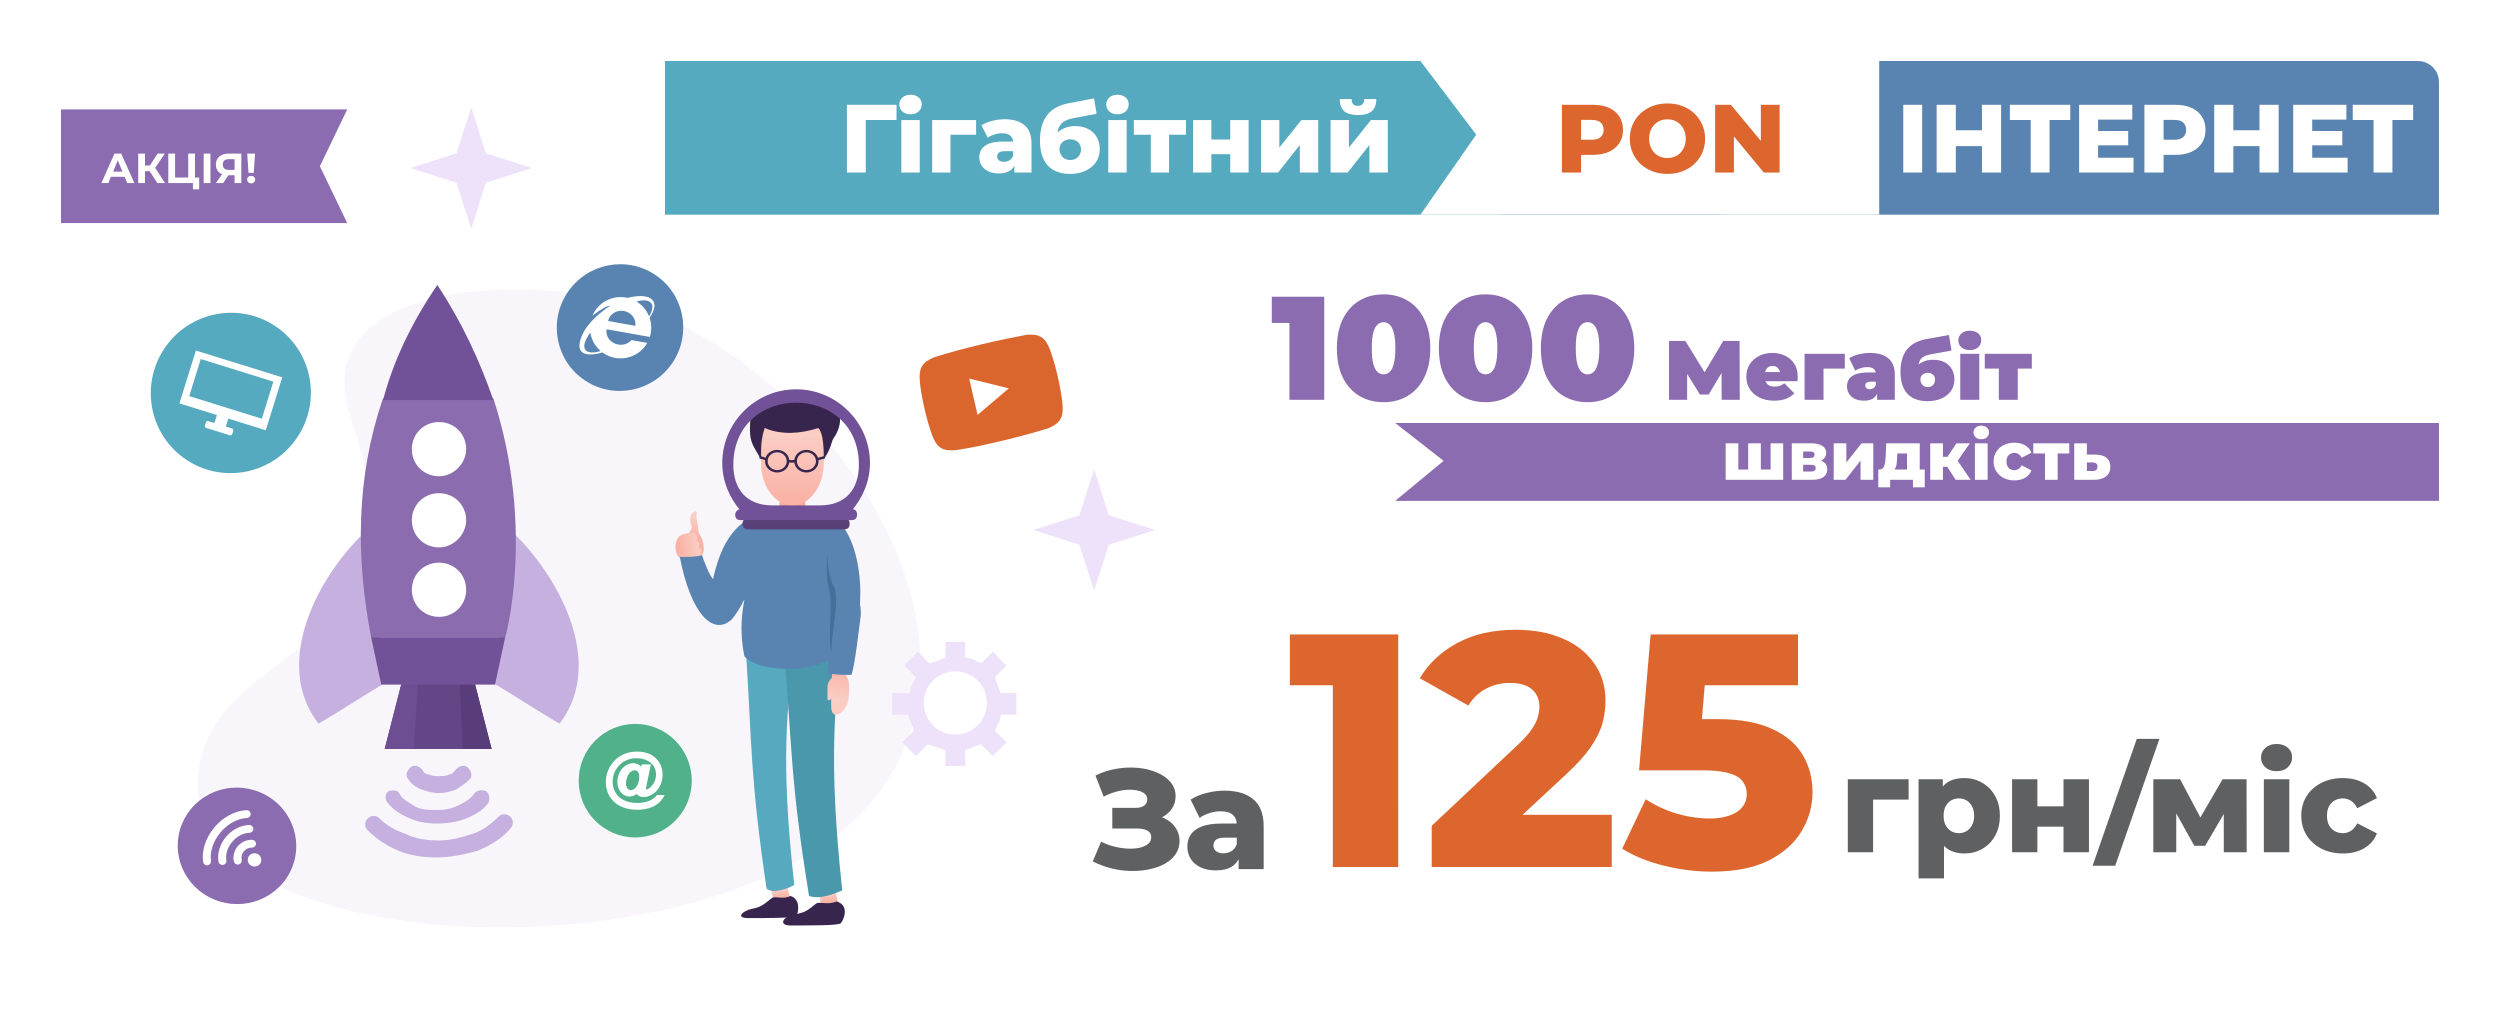 <svg width="1188" height="489" viewBox="0 0 1188 489" fill="none" xmlns="http://www.w3.org/2000/svg">
<g filter="url(#filter0_d_1322_6)">
<rect x="49" y="25" width="1110" height="431" rx="10" fill="white"/>
<path d="M820 98L316 98L316 25L820 25L793.097 61.5L820 98Z" fill="#56AABF"/>
<path d="M402.45 78V45.8H426.048L426.002 53.022H409.396L411.42 50.998V78H402.45ZM428.313 78V53.068H437.053V78H428.313ZM432.683 50.308C431.088 50.308 429.8 49.863 428.819 48.974C427.838 48.085 427.347 46.981 427.347 45.662C427.347 44.343 427.838 43.239 428.819 42.35C429.8 41.461 431.088 41.016 432.683 41.016C434.278 41.016 435.566 41.445 436.547 42.304C437.528 43.132 438.019 44.205 438.019 45.524C438.019 46.904 437.528 48.054 436.547 48.974C435.596 49.863 434.308 50.308 432.683 50.308ZM442.958 78V53.068H463.842V60.014H449.766L451.652 58.128V78H442.958ZM482.026 78V73.354L481.428 72.204V63.648C481.428 62.268 480.999 61.21 480.14 60.474C479.312 59.707 477.978 59.324 476.138 59.324C474.942 59.324 473.731 59.523 472.504 59.922C471.278 60.29 470.235 60.811 469.376 61.486L466.432 55.552C467.843 54.632 469.53 53.927 471.492 53.436C473.486 52.915 475.464 52.654 477.426 52.654C481.474 52.654 484.602 53.589 486.81 55.46C489.049 57.3 490.168 60.198 490.168 64.154V78H482.026ZM474.666 78.414C472.673 78.414 470.986 78.077 469.606 77.402C468.226 76.727 467.168 75.807 466.432 74.642C465.727 73.477 465.374 72.173 465.374 70.732C465.374 69.199 465.758 67.88 466.524 66.776C467.322 65.641 468.533 64.783 470.158 64.2C471.784 63.587 473.884 63.28 476.46 63.28H482.348V67.834H477.656C476.246 67.834 475.249 68.064 474.666 68.524C474.114 68.984 473.838 69.597 473.838 70.364C473.838 71.131 474.13 71.744 474.712 72.204C475.295 72.664 476.092 72.894 477.104 72.894C478.055 72.894 478.914 72.664 479.68 72.204C480.478 71.713 481.06 70.977 481.428 69.996L482.624 73.216C482.164 74.933 481.26 76.237 479.91 77.126C478.592 77.985 476.844 78.414 474.666 78.414ZM508.398 78.644C506.374 78.644 504.488 78.353 502.74 77.77C501.023 77.187 499.52 76.267 498.232 75.01C496.975 73.753 495.978 72.112 495.242 70.088C494.537 68.064 494.184 65.611 494.184 62.728C494.184 60.796 494.353 59.017 494.69 57.392C495.028 55.767 495.534 54.279 496.208 52.93C496.914 51.55 497.803 50.339 498.876 49.296C499.98 48.253 501.268 47.379 502.74 46.674C504.212 45.969 505.899 45.432 507.8 45.064L519.898 42.764L521.094 50.078L510.606 52.056C509.962 52.179 509.257 52.332 508.49 52.516C507.754 52.7 507.034 52.976 506.328 53.344C505.623 53.681 504.964 54.157 504.35 54.77C503.768 55.383 503.292 56.196 502.924 57.208C502.587 58.189 502.418 59.416 502.418 60.888C502.418 61.317 502.434 61.67 502.464 61.946C502.526 62.191 502.572 62.483 502.602 62.82C502.633 63.127 502.648 63.602 502.648 64.246L500.21 61.992C500.946 60.704 501.82 59.615 502.832 58.726C503.875 57.837 505.071 57.147 506.42 56.656C507.77 56.165 509.272 55.92 510.928 55.92C513.351 55.92 515.436 56.395 517.184 57.346C518.932 58.266 520.266 59.554 521.186 61.21C522.137 62.835 522.612 64.691 522.612 66.776C522.612 69.229 521.999 71.345 520.772 73.124C519.546 74.872 517.859 76.237 515.712 77.218C513.596 78.169 511.158 78.644 508.398 78.644ZM508.628 72.02C509.64 72.02 510.514 71.805 511.25 71.376C512.017 70.947 512.615 70.349 513.044 69.582C513.474 68.815 513.688 67.957 513.688 67.006C513.688 66.025 513.474 65.181 513.044 64.476C512.615 63.771 512.017 63.219 511.25 62.82C510.514 62.421 509.64 62.222 508.628 62.222C507.616 62.222 506.712 62.421 505.914 62.82C505.148 63.219 504.55 63.755 504.12 64.43C503.691 65.105 503.476 65.917 503.476 66.868C503.476 67.819 503.691 68.693 504.12 69.49C504.55 70.287 505.148 70.916 505.914 71.376C506.712 71.805 507.616 72.02 508.628 72.02ZM526.647 78V53.068H535.387V78H526.647ZM531.017 50.308C529.422 50.308 528.134 49.863 527.153 48.974C526.172 48.085 525.681 46.981 525.681 45.662C525.681 44.343 526.172 43.239 527.153 42.35C528.134 41.461 529.422 41.016 531.017 41.016C532.612 41.016 533.9 41.445 534.881 42.304C535.862 43.132 536.353 44.205 536.353 45.524C536.353 46.904 535.862 48.054 534.881 48.974C533.93 49.863 532.642 50.308 531.017 50.308ZM546.858 78V58.082L548.744 60.014H538.808V53.068H563.556V60.014H553.62L555.552 58.082V78H546.858ZM566.942 78V53.068H575.636V62.314H584.606V53.068H593.346V78H584.606V69.26H575.636V78H566.942ZM599.241 78V53.068H607.935V66.132L618.377 53.068H626.427V78H617.687V64.89L607.337 78H599.241ZM632.303 78V53.068H640.997V66.132L651.439 53.068H659.489V78H650.749V64.89L640.399 78H632.303ZM645.275 50.676C642.331 50.676 640.154 50.063 638.743 48.836C637.363 47.579 636.658 45.662 636.627 43.086H642.285C642.316 44.098 642.546 44.895 642.975 45.478C643.435 46.03 644.187 46.306 645.229 46.306C646.272 46.306 647.039 46.03 647.529 45.478C648.02 44.895 648.265 44.098 648.265 43.086H654.015C654.015 45.662 653.295 47.579 651.853 48.836C650.443 50.063 648.25 50.676 645.275 50.676Z" fill="white"/>
<path fill-rule="evenodd" clip-rule="evenodd" d="M312.943 145.335C267.381 125.224 142.962 124.35 166.619 194.301C206.047 310.595 106.162 298.354 94.771 359.561C79 441.754 279.647 460.116 377.781 405.904C493.438 342.948 424.219 194.301 312.943 145.335Z" fill="#F8F6FB"/>
<path fill-rule="evenodd" clip-rule="evenodd" d="M453.968 345.016C445.54 345.016 438.984 338.46 438.984 330.032C438.984 321.603 445.54 315.048 453.968 315.048C462.397 315.048 468.952 321.603 468.952 330.032C468.952 338.46 462.397 345.016 453.968 345.016ZM449.286 352.508V360H458.651V352.508C461.46 351.571 463.333 350.635 466.143 349.698L471.762 355.317L478.317 348.762L472.698 343.143C473.635 341.27 475.508 338.46 475.508 335.651H483V325.349H475.508C474.571 322.54 473.635 320.667 472.698 317.857L478.317 312.238L471.762 305.683L466.143 311.302C464.27 310.365 461.46 308.492 458.651 308.492V301H449.286V308.492C446.476 309.429 444.603 310.365 441.794 311.302L436.175 305.683L429.619 312.238L435.238 317.857C434.302 319.73 432.429 322.54 432.429 325.349H424V335.651H431.492C432.429 338.46 433.365 340.333 434.302 343.143L428.683 348.762L435.238 355.317L440.857 349.698C443.667 350.635 446.476 351.571 449.286 352.508Z" fill="#EDE2F9"/>
<path fill-rule="evenodd" clip-rule="evenodd" d="M223.914 47L230.924 68.86L252.829 75.855L230.924 82.85L223.914 104.71L216.905 82.85L195 75.855L216.905 68.86L223.914 47Z" fill="#EDE2F9"/>
<path fill-rule="evenodd" clip-rule="evenodd" d="M519.914 219L526.924 240.86L548.829 247.855L526.924 254.85L519.914 276.71L512.905 254.85L491 247.855L512.905 240.86L519.914 219Z" fill="#EDE2F9"/>
<path fill-rule="evenodd" clip-rule="evenodd" d="M180.382 384.933C178.769 383.323 176.349 383.323 174.735 384.933C173.122 386.543 173.122 388.959 174.735 390.569C178.769 394.594 183.609 397.814 189.256 400.229C194.903 402.644 201.356 403.449 207.81 403.449C214.263 403.449 221.523 401.839 227.17 400.229C232.817 397.814 238.464 394.594 242.497 389.764C244.111 388.154 244.111 385.738 242.497 384.128C240.884 382.518 238.464 382.518 236.85 384.128C233.624 387.349 229.59 390.569 224.75 392.179C219.91 393.789 214.263 395.399 208.616 395.399C202.97 395.399 197.323 394.594 192.483 392.179C187.642 390.569 183.609 388.154 180.382 384.933ZM190.063 373.663C191.676 376.078 194.903 377.688 197.323 379.298C200.549 380.908 203.776 380.908 207.81 380.908C211.843 380.908 215.07 380.103 218.297 378.493C221.523 376.883 223.943 375.273 225.557 372.858C227.17 371.248 229.59 371.248 231.204 372.053C232.817 373.663 232.817 376.078 232.01 377.688C229.59 380.908 225.557 383.323 221.523 384.933C217.49 386.543 212.65 387.348 207.81 387.348C202.97 387.348 198.129 386.543 194.903 384.933C190.869 383.323 186.836 380.908 184.416 377.688C182.802 376.078 182.802 373.663 184.416 372.053C186.836 371.248 189.256 371.248 190.063 373.663ZM200.549 361.587C198.936 359.977 196.516 359.172 194.903 360.782C193.289 362.392 192.483 364.808 194.096 366.418C195.709 368.833 198.129 370.443 200.549 371.248C202.97 372.053 205.39 372.858 208.616 372.858C211.843 372.858 214.263 372.053 216.683 371.248C219.103 369.638 221.523 368.028 223.137 366.418C224.75 364.808 223.943 362.392 222.33 360.782C220.717 359.172 218.297 359.977 216.683 361.587C215.877 362.392 215.07 364.003 213.457 364.003C211.843 364.808 210.23 364.808 208.616 364.808C207.003 364.808 205.39 364.808 203.776 364.003C202.163 364.003 201.356 363.198 200.549 361.587Z" fill="#C5B0DF"/>
<path fill-rule="evenodd" clip-rule="evenodd" d="M231.204 239.223C254.598 252.908 292.512 305.235 265.891 339.852C254.598 333.412 244.111 326.166 232.817 319.726C241.691 291.55 235.237 264.179 231.204 239.223Z" fill="#C5B0DF"/>
<path fill-rule="evenodd" clip-rule="evenodd" d="M186.029 239.223C161.828 252.908 124.721 305.235 151.341 339.852C162.635 333.412 173.122 326.166 184.416 319.726C174.735 291.55 181.996 264.179 186.029 239.223Z" fill="#C5B0DF"/>
<path fill-rule="evenodd" clip-rule="evenodd" d="M233.623 351.927H182.802L191.676 317.311H224.75L233.623 351.927Z" fill="#634686"/>
<path fill-rule="evenodd" clip-rule="evenodd" d="M196.516 351.927H182.802L191.676 317.311H198.936L196.516 351.927Z" fill="#6E4E93"/>
<path fill-rule="evenodd" clip-rule="evenodd" d="M233.624 351.927H219.91L218.297 317.311H224.75L233.624 351.927Z" fill="#583D7A"/>
<path fill-rule="evenodd" clip-rule="evenodd" d="M234.43 185.285C254.597 247.272 240.077 299.599 240.077 298.794H176.349C169.088 260.958 169.088 223.121 181.995 185.285H234.43V185.285Z" fill="#8A6CAF"/>
<path fill-rule="evenodd" clip-rule="evenodd" d="M240.077 298.795C238.464 306.041 236.851 314.091 235.237 321.336C210.23 321.336 206.196 321.336 181.189 321.336C179.576 314.091 177.962 306.041 176.349 298.795H240.077Z" fill="#715198"/>
<path fill-rule="evenodd" clip-rule="evenodd" d="M207.833 131.38C219.934 149.896 228.001 167.606 234.454 186.122H182.019C186.859 167.606 195.733 149.091 207.833 131.38Z" fill="#715198"/>
<path fill-rule="evenodd" clip-rule="evenodd" d="M208.617 289.134C201.356 289.134 195.709 283.499 195.709 276.254C195.709 269.009 201.356 263.373 208.617 263.373C215.877 263.373 221.524 269.009 221.524 276.254C221.524 283.499 215.877 289.134 208.617 289.134ZM208.617 222.317C201.356 222.317 195.709 216.681 195.709 209.436C195.709 202.191 201.356 196.556 208.617 196.556C215.877 196.556 221.524 202.191 221.524 209.436C221.524 215.876 215.877 222.317 208.617 222.317ZM208.617 256.128C201.356 256.128 195.709 250.493 195.709 243.248C195.709 236.002 201.356 230.367 208.617 230.367C215.877 230.367 221.524 236.002 221.524 243.248C221.524 249.688 215.877 256.128 208.617 256.128Z" fill="white"/>
<path d="M88.748 214.613C106.282 226.13 129.872 221.192 141.438 203.583C153.005 185.975 148.167 162.364 130.633 150.848C113.099 139.331 89.509 144.269 77.943 161.878C66.376 179.486 71.214 203.097 88.748 214.613Z" fill="#56AABF"/>
<path d="M89.918 184.242L124.429 194.972L129.907 177.355L95.396 166.625L89.918 184.242ZM85.265 187.699L93.079 162.569L134.115 175.328L126.301 200.458L108.488 194.92L107.31 198.71L110.233 199.619C110.713 199.768 110.983 200.283 110.834 200.762L110.372 202.248C110.222 202.729 109.708 202.998 109.229 202.849L97.972 199.349C97.492 199.2 97.222 198.686 97.371 198.206L97.833 196.72C97.982 196.241 98.496 195.97 98.976 196.119L101.899 197.028L103.078 193.238L85.265 187.699V187.699Z" fill="white"/>
<path d="M278.086 176.863C291.941 185.964 310.582 182.061 319.721 168.148C328.861 154.234 325.038 135.578 311.183 126.477C297.329 117.377 278.688 121.279 269.548 135.193C260.409 149.107 264.231 167.763 278.086 176.863Z" fill="#5984B2"/>
<path d="M308.692 147.012C311.59 142.701 311.394 140.185 310.161 138.718C307.662 135.742 301.556 136.68 298.263 137.56C291.363 135.929 284.264 139.501 281.492 146.039C285.801 142.645 288.511 141.434 290.227 141.082C286.792 143.246 282.349 146.947 279.424 150.645C277.334 153.287 274.321 158.903 275.711 162.121C277.403 166.036 284.885 163.915 286.275 163.483C293.238 168.609 303.249 166.553 307.576 158.944L300.037 157.606C295.857 162.467 287.157 158.832 288.286 152.47L308.808 156.113C309.738 153.147 309.705 149.956 308.692 147.012V147.012ZM308.442 146.339C307.276 143.424 305.185 140.929 302.467 139.279C308.699 137.526 312.249 140.045 308.442 146.339V146.339ZM277.745 161.351C277.357 159.976 277.939 157.604 280.516 154.048C281.064 157.469 282.821 160.566 285.408 162.792C283.232 163.532 278.588 164.342 277.745 161.351V161.351ZM288.951 148.541C289.649 145.278 292.974 143.156 296.485 143.779C299.996 144.403 302.388 147.539 301.919 150.843L288.951 148.541Z" fill="white"/>
<path d="M134.503 415.468C144.3 403.632 142.444 386.194 130.358 376.519C118.272 366.843 100.534 368.594 90.737 380.43C80.941 392.265 82.797 409.703 94.883 419.378C106.969 429.054 124.707 427.303 134.503 415.468Z" fill="#8B6CB0"/>
<path fill-rule="evenodd" clip-rule="evenodd" d="M123.458 406.627C122.903 407.298 122.115 407.686 121.293 407.768C120.461 407.848 119.607 407.622 118.923 407.075C118.233 406.522 117.834 405.746 117.749 404.938C117.663 404.134 117.889 403.292 118.448 402.616C119.005 401.944 119.795 401.559 120.614 401.476C121.443 401.396 122.298 401.619 122.984 402.169C123.674 402.721 124.073 403.502 124.159 404.305C124.244 405.114 124.017 405.951 123.458 406.627ZM100.266 405.091C100.412 406.107 99.69 407.047 98.656 407.186C97.622 407.325 96.663 406.612 96.517 405.595C96.139 402.958 96.418 400.075 97.347 397.215C98.23 394.498 99.697 391.79 101.735 389.329C103.8 386.834 106.242 384.848 108.815 383.44C111.525 381.958 114.386 381.118 117.121 380.988C118.165 380.94 119.057 381.734 119.11 382.76C119.164 383.786 118.36 384.659 117.316 384.707C115.148 384.81 112.858 385.487 110.667 386.686C108.52 387.861 106.457 389.547 104.684 391.69C102.941 393.796 101.693 396.085 100.955 398.36C100.199 400.686 99.966 403.002 100.266 405.091V405.091ZM107.566 404.861C107.741 405.875 107.044 406.835 106.013 407.003C104.983 407.171 104.003 406.482 103.828 405.468C103.497 403.55 103.645 401.459 104.273 399.396C104.865 397.443 105.884 395.51 107.321 393.773C108.783 392.006 110.529 390.619 112.38 389.65L112.488 389.598C114.409 388.613 116.46 388.076 118.443 388.036C119.484 388.017 120.351 388.831 120.376 389.854C120.4 390.877 119.575 391.725 118.534 391.745C117.143 391.773 115.67 392.166 114.257 392.889L114.183 392.93C112.766 393.672 111.416 394.75 110.27 396.134C109.139 397.501 108.346 398.993 107.896 400.476C107.439 401.978 107.329 403.488 107.566 404.861V404.861ZM114.841 404.56C115.087 405.557 114.461 406.561 113.447 406.8C112.433 407.038 111.408 406.419 111.162 405.421C110.864 404.204 110.868 402.897 111.182 401.631C111.482 400.427 112.055 399.25 112.91 398.217C113.78 397.166 114.853 396.366 116.016 395.833C117.229 395.274 118.548 395.016 119.842 395.075C120.884 395.123 121.696 395.994 121.651 397.019C121.605 398.043 120.722 398.837 119.68 398.788C119.002 398.758 118.293 398.9 117.63 399.205C116.978 399.504 116.367 399.964 115.859 400.578C115.359 401.182 115.027 401.856 114.858 402.531C114.689 403.217 114.684 403.917 114.841 404.56V404.56Z" fill="white"/>
<path fill-rule="evenodd" clip-rule="evenodd" d="M387.963 237.909L387.085 245.789L377.435 253.669L366.907 244.914L366.03 237.909L370.416 237.034V230.905H382.699V237.034L387.963 237.909Z" fill="url(#paint0_linear_1322_6)"/>
<path fill-rule="evenodd" clip-rule="evenodd" d="M376.557 236.159C368.662 236.159 361.643 227.404 361.643 216.022C361.643 204.64 357.256 194.134 376.557 195.009C395.859 195.885 391.472 204.64 391.472 216.022C391.472 227.404 384.453 236.159 376.557 236.159Z" fill="url(#paint1_linear_1322_6)"/>
<path fill-rule="evenodd" clip-rule="evenodd" d="M363.398 199.386C361.643 204.639 361.643 208.141 361.643 214.27C358.134 208.141 356.379 206.39 356.379 200.262C356.379 189.755 358.134 186.253 365.153 187.129C372.171 188.004 369.539 183.627 377.435 182.751C385.331 181.876 381.822 187.129 391.472 186.253C397.614 185.378 402.878 195.009 395.859 204.639C394.982 206.39 394.982 209.017 391.472 214.27C391.472 205.515 390.595 201.137 388.84 199.386C380.945 202.013 371.294 202.888 363.398 199.386Z" fill="#37254D"/>
<path fill-rule="evenodd" clip-rule="evenodd" d="M398.491 426.147L396.736 418.268L388.84 420.019L390.595 427.023C390.595 427.023 397.614 426.147 398.491 426.147Z" fill="url(#paint2_linear_1322_6)"/>
<path fill-rule="evenodd" clip-rule="evenodd" d="M375.68 423.52L373.925 416.516L366.03 417.392L367.784 424.396C368.662 424.396 375.68 423.52 375.68 423.52Z" fill="url(#paint3_linear_1322_6)"/>
<path fill-rule="evenodd" clip-rule="evenodd" d="M397.613 424.396C393.227 426.147 389.717 424.396 387.963 425.272C383.576 428.774 382.699 429.649 377.435 430.525C372.171 431.4 369.539 435.778 375.68 435.778C387.085 435.778 396.736 435.778 399.368 434.902C401.123 433.151 403.755 426.147 397.613 424.396Z" fill="#37254D"/>
<path fill-rule="evenodd" clip-rule="evenodd" d="M375.68 421.769C372.171 423.52 368.662 421.769 366.907 422.645C362.52 426.147 361.643 427.022 357.256 427.898C352.87 428.773 349.36 432.275 355.502 432.275C366.03 432.275 374.803 432.275 378.312 431.4C379.189 430.524 380.944 423.52 375.68 421.769Z" fill="#37254D"/>
<path fill-rule="evenodd" clip-rule="evenodd" d="M377.435 416.516C374.803 418.267 366.907 420.894 364.275 418.267C356.379 364.86 357.256 348.225 354.624 307.951C359.011 307.951 366.907 307.951 376.557 307.076C374.803 333.341 370.416 353.478 377.435 416.516Z" fill="#56A9BE"/>
<path fill-rule="evenodd" clip-rule="evenodd" d="M400.246 419.143C395.859 420.894 389.718 423.52 384.454 421.769C375.681 367.487 376.558 353.478 373.049 311.453C378.313 311.453 387.086 307.951 398.491 307.076C397.614 334.217 393.227 354.354 400.246 419.143Z" fill="#4998AC"/>
<path fill-rule="evenodd" clip-rule="evenodd" d="M327.427 249.291C328.305 247.54 329.182 247.54 328.305 244.914C327.427 242.287 328.305 240.536 329.182 239.66C331.814 237.909 330.937 239.66 330.937 241.411C330.937 243.162 331.814 244.914 331.814 247.54C331.814 249.291 332.691 250.167 333.569 251.918C334.446 254.544 335.323 258.922 332.691 260.673C330.937 257.171 329.182 253.669 327.427 249.291Z" fill="url(#paint4_linear_1322_6)"/>
<path fill-rule="evenodd" clip-rule="evenodd" d="M323.918 261.548C327.428 261.548 330.06 261.548 333.569 261.548C334.446 260.673 333.569 258.922 332.691 258.922C333.569 258.046 333.569 256.295 331.814 256.295C332.692 255.42 332.692 253.669 330.937 252.793C331.814 251.042 330.937 249.291 329.182 249.291C324.796 249.291 322.164 250.167 321.286 253.669C320.409 256.295 321.286 260.673 323.918 261.548Z" fill="url(#paint5_linear_1322_6)"/>
<path fill-rule="evenodd" clip-rule="evenodd" d="M366.03 237.909C353.747 242.287 344.097 247.54 338.833 271.179C337.078 269.428 334.446 262.424 333.569 259.797C330.937 260.673 326.55 260.673 323.041 260.673C328.305 287.814 338.833 298.32 347.606 290.441C348.483 289.565 351.115 286.063 353.747 280.81C352.87 286.063 351.115 294.818 353.747 307.951C361.643 315.831 386.208 315.831 396.736 307.951C399.368 306.2 403.755 309.702 404.632 308.827C408.141 293.067 409.896 279.934 408.141 267.677C406.387 254.544 401.123 239.66 386.208 237.909C381.822 249.291 370.416 248.415 366.03 237.909Z" fill="#5983B1"/>
<path fill-rule="evenodd" clip-rule="evenodd" d="M402.877 318.457C403.755 320.208 403.755 326.337 402.877 329.839C402 333.341 395.859 339.47 394.981 332.466C394.981 330.715 394.981 329.839 394.981 328.088C394.104 328.963 393.227 328.963 393.227 328.088C393.227 327.212 393.227 324.586 393.227 322.835C393.227 321.959 393.227 320.208 394.981 318.457C395.859 317.582 394.981 314.08 395.859 313.204C396.736 312.328 400.245 312.328 402 313.204C402.877 314.08 401.123 316.706 402.877 318.457Z" fill="url(#paint6_linear_1322_6)"/>
<path fill-rule="evenodd" clip-rule="evenodd" d="M393.227 315.831C396.736 316.706 400.245 316.706 404.632 316.706C406.387 311.453 408.141 294.818 409.019 288.69C409.896 273.806 397.613 274.681 395.859 287.814C394.981 293.067 394.104 307.951 393.227 315.831Z" fill="#5983B1"/>
<path fill-rule="evenodd" clip-rule="evenodd" d="M393.227 258.922C392.349 267.677 393.227 273.806 394.104 276.432C395.859 284.312 393.227 296.569 394.981 306.2C395.859 290.441 398.491 284.312 396.736 275.557C394.981 272.93 393.227 267.677 393.227 258.922Z" fill="#456F9B"/>
<path fill-rule="evenodd" clip-rule="evenodd" d="M351.992 238.785C346.729 232.656 343.219 224.776 343.219 216.021C343.219 196.759 359.011 181 378.312 181C397.613 181 413.405 196.759 413.405 216.021C413.405 224.776 409.896 232.656 404.632 238.785H351.992ZM348.483 216.896C348.483 228.278 354.624 236.158 366.907 236.158H389.717C402 236.158 408.141 228.278 408.141 216.896C408.141 177.498 348.483 177.498 348.483 216.896Z" fill="#715198"/>
<path fill-rule="evenodd" clip-rule="evenodd" d="M355.502 242.287H401.122C402.877 242.287 403.754 243.162 403.754 244.913C403.754 246.664 402.877 247.54 401.122 247.54H355.502C353.747 247.54 352.87 246.664 352.87 244.913C352.87 243.162 353.747 242.287 355.502 242.287Z" fill="#594078"/>
<path fill-rule="evenodd" clip-rule="evenodd" d="M351.993 237.909H404.632C406.387 237.909 407.264 238.785 407.264 240.536C407.264 242.287 406.387 243.162 404.632 243.162H351.993C350.238 243.162 349.361 242.287 349.361 240.536C349.361 239.66 350.238 237.909 351.993 237.909Z" fill="#715198"/>
<path d="M383.21 220.539C381.617 220.539 380.169 219.936 379.125 218.964C378.224 218.124 377.616 217.003 377.469 215.758C376.705 215.904 375.877 215.91 375.054 215.753C374.906 217.001 374.299 218.123 373.396 218.964C372.352 219.936 370.904 220.539 369.311 220.539C367.718 220.539 366.27 219.936 365.227 218.964C364.183 217.992 363.534 216.644 363.534 215.16C363.534 214.976 363.544 214.795 363.564 214.617L360.862 213.821L360.952 212.591L363.818 213.492C364.103 212.679 364.593 211.947 365.227 211.356C366.27 210.384 367.718 209.781 369.311 209.781C370.904 209.781 372.352 210.384 373.396 211.356C374.303 212.202 374.913 213.331 375.056 214.586C375.879 214.721 376.668 214.686 377.469 214.562C377.616 213.317 378.224 212.196 379.125 211.356C380.169 210.384 381.617 209.781 383.21 209.781C384.803 209.781 386.251 210.384 387.294 211.356C387.935 211.953 388.424 212.691 388.709 213.515L391.732 212.712L391.792 213.921L388.961 214.641C388.977 214.811 388.987 214.985 388.987 215.16C388.987 216.644 388.338 217.992 387.294 218.964C386.251 219.936 384.803 220.539 383.21 220.539V220.539ZM372.524 218.152C373.344 217.388 373.853 216.328 373.853 215.16C373.853 213.992 373.344 212.932 372.524 212.168C371.704 211.405 370.566 210.931 369.311 210.931C368.057 210.931 366.919 211.405 366.099 212.168C365.279 212.932 364.77 213.992 364.77 215.16C364.77 216.328 365.279 217.388 366.099 218.152C366.919 218.915 368.057 219.389 369.311 219.389C370.566 219.389 371.704 218.915 372.524 218.152ZM379.997 218.152C380.818 218.915 381.956 219.389 383.21 219.389C384.464 219.389 385.602 218.915 386.422 218.152C387.243 217.388 387.752 216.328 387.752 215.16C387.752 213.992 387.243 212.932 386.422 212.168C385.602 211.405 384.464 210.931 383.21 210.931C381.956 210.931 380.818 211.405 379.997 212.168C379.177 212.932 378.668 213.992 378.668 215.16C378.668 216.328 379.177 217.388 379.997 218.152Z" fill="#37254D"/>
<path fill-rule="evenodd" clip-rule="evenodd" d="M301.861 393.951C287.026 393.951 275 381.875 275 366.977C275 352.078 287.026 340 301.861 340C316.696 340 328.723 352.078 328.723 366.977C328.723 381.875 316.696 393.951 301.861 393.951Z" fill="#51B18B"/>
<path fill-rule="evenodd" clip-rule="evenodd" d="M303.771 364.998C303.771 360.797 299.432 361.161 298.004 365.405C295.261 373.562 303.771 373.536 303.771 364.998ZM315.84 373.793C313.258 379.074 308.111 380.873 302.578 380.804C281.502 380.539 284.492 353.148 302.671 353.148C311.372 353.148 315.026 358.944 314.863 364.539C314.601 373.544 305.262 376.954 302.647 373.335C296.915 377.153 291.917 371.117 293.767 364.748C295.495 358.794 301.8 356.984 304.697 360.358L304.949 359.227C306.395 359.227 307.841 359.227 309.287 359.227L306.903 370.83C306.777 372.241 311.743 369.23 311.743 364.124C311.743 359.081 307.542 356.443 302.972 356.301C288.572 355.853 285.927 377.549 302.713 377.549C306.316 377.549 309.86 376.768 312.189 373.793C313.406 373.793 314.623 373.793 315.84 373.793V373.793Z" fill="white"/>
<path d="M152 102L29 102V48L165 48L152 74.999L165 102.001H152V102Z" fill="#8B6CB0"/>
<path d="M59.22 80.001H52.72L51.48 83.001H48.16L54.4 69.001H57.6L63.86 83.001H60.46L59.22 80.001ZM58.2 77.541L55.98 72.181L53.76 77.541H58.2ZM71.137 77.361H68.897V83.001H65.677V69.001H68.897V74.661H71.217L74.897 69.001H78.317L73.737 75.761L78.457 83.001H74.777L71.137 77.361ZM94.655 80.361V85.961H91.675V83.001H79.975V69.001H83.195V80.361H89.435V69.001H92.655V80.361H94.655ZM96.791 69.001H100.011V83.001H96.791V69.001ZM114.67 69.001V83.001H111.47V79.281H108.51L106.03 83.001H102.61L105.53 78.781C104.584 78.394 103.857 77.814 103.35 77.041C102.844 76.254 102.59 75.314 102.59 74.221C102.59 73.141 102.837 72.214 103.33 71.441C103.824 70.654 104.524 70.054 105.43 69.641C106.337 69.214 107.404 69.001 108.63 69.001H114.67ZM108.71 71.641C107.79 71.641 107.084 71.854 106.59 72.281C106.11 72.708 105.87 73.341 105.87 74.181C105.87 74.994 106.104 75.621 106.57 76.061C107.037 76.501 107.724 76.721 108.63 76.721H111.47V71.641H108.71ZM117.478 69.001H121.198L120.578 78.141H118.098L117.478 69.001ZM119.338 83.161C118.791 83.161 118.331 82.988 117.958 82.641C117.598 82.281 117.418 81.848 117.418 81.341C117.418 80.834 117.598 80.414 117.958 80.081C118.318 79.734 118.778 79.561 119.338 79.561C119.898 79.561 120.358 79.734 120.718 80.081C121.078 80.414 121.258 80.834 121.258 81.341C121.258 81.848 121.071 82.281 120.698 82.641C120.338 82.988 119.885 83.161 119.338 83.161Z" fill="white"/>
<path d="M612.75 186V142.74L619.82 149.46H604.35V137H629.27V186H612.75ZM657.478 187.12C653.138 187.12 649.288 186.117 645.928 184.11C642.614 182.103 640.001 179.187 638.088 175.36C636.221 171.533 635.288 166.913 635.288 161.5C635.288 156.087 636.221 151.467 638.088 147.64C640.001 143.813 642.614 140.897 645.928 138.89C649.288 136.883 653.138 135.88 657.478 135.88C661.818 135.88 665.644 136.883 668.958 138.89C672.318 140.897 674.931 143.813 676.798 147.64C678.711 151.467 679.668 156.087 679.668 161.5C679.668 166.913 678.711 171.533 676.798 175.36C674.931 179.187 672.318 182.103 668.958 184.11C665.644 186.117 661.818 187.12 657.478 187.12ZM657.478 173.89C658.551 173.89 659.508 173.517 660.348 172.77C661.188 172.023 661.841 170.74 662.308 168.92C662.821 167.1 663.078 164.627 663.078 161.5C663.078 158.327 662.821 155.853 662.308 154.08C661.841 152.26 661.188 150.977 660.348 150.23C659.508 149.483 658.551 149.11 657.478 149.11C656.404 149.11 655.448 149.483 654.608 150.23C653.768 150.977 653.091 152.26 652.578 154.08C652.111 155.853 651.878 158.327 651.878 161.5C651.878 164.627 652.111 167.1 652.578 168.92C653.091 170.74 653.768 172.023 654.608 172.77C655.448 173.517 656.404 173.89 657.478 173.89ZM705.945 187.12C701.605 187.12 697.755 186.117 694.395 184.11C691.081 182.103 688.468 179.187 686.555 175.36C684.688 171.533 683.755 166.913 683.755 161.5C683.755 156.087 684.688 151.467 686.555 147.64C688.468 143.813 691.081 140.897 694.395 138.89C697.755 136.883 701.605 135.88 705.945 135.88C710.285 135.88 714.111 136.883 717.425 138.89C720.785 140.897 723.398 143.813 725.265 147.64C727.178 151.467 728.135 156.087 728.135 161.5C728.135 166.913 727.178 171.533 725.265 175.36C723.398 179.187 720.785 182.103 717.425 184.11C714.111 186.117 710.285 187.12 705.945 187.12ZM705.945 173.89C707.018 173.89 707.975 173.517 708.815 172.77C709.655 172.023 710.308 170.74 710.775 168.92C711.288 167.1 711.545 164.627 711.545 161.5C711.545 158.327 711.288 155.853 710.775 154.08C710.308 152.26 709.655 150.977 708.815 150.23C707.975 149.483 707.018 149.11 705.945 149.11C704.871 149.11 703.915 149.483 703.075 150.23C702.235 150.977 701.558 152.26 701.045 154.08C700.578 155.853 700.345 158.327 700.345 161.5C700.345 164.627 700.578 167.1 701.045 168.92C701.558 170.74 702.235 172.023 703.075 172.77C703.915 173.517 704.871 173.89 705.945 173.89ZM754.411 187.12C750.071 187.12 746.221 186.117 742.861 184.11C739.548 182.103 736.935 179.187 735.021 175.36C733.155 171.533 732.221 166.913 732.221 161.5C732.221 156.087 733.155 151.467 735.021 147.64C736.935 143.813 739.548 140.897 742.861 138.89C746.221 136.883 750.071 135.88 754.411 135.88C758.751 135.88 762.578 136.883 765.891 138.89C769.251 140.897 771.865 143.813 773.731 147.64C775.645 151.467 776.601 156.087 776.601 161.5C776.601 166.913 775.645 171.533 773.731 175.36C771.865 179.187 769.251 182.103 765.891 184.11C762.578 186.117 758.751 187.12 754.411 187.12ZM754.411 173.89C755.485 173.89 756.441 173.517 757.281 172.77C758.121 172.023 758.775 170.74 759.241 168.92C759.755 167.1 760.011 164.627 760.011 161.5C760.011 158.327 759.755 155.853 759.241 154.08C758.775 152.26 758.121 150.977 757.281 150.23C756.441 149.483 755.485 149.11 754.411 149.11C753.338 149.11 752.381 149.483 751.541 150.23C750.701 150.977 750.025 152.26 749.511 154.08C749.045 155.853 748.811 158.327 748.811 161.5C748.811 164.627 749.045 167.1 749.511 168.92C750.025 170.74 750.701 172.023 751.541 172.77C752.381 173.517 753.338 173.89 754.411 173.89ZM793.13 186V158H800.89L812.09 176.28H808.01L818.89 158H826.65L826.73 186H818.13L818.05 170.96H819.41L811.97 183.48H807.81L800.05 170.96H801.73V186H793.13ZM843.086 186.4C840.419 186.4 838.086 185.907 836.086 184.92C834.113 183.933 832.579 182.587 831.486 180.88C830.393 179.147 829.846 177.2 829.846 175.04C829.846 172.827 830.379 170.867 831.446 169.16C832.539 167.453 834.019 166.12 835.886 165.16C837.779 164.2 839.899 163.72 842.246 163.72C844.406 163.72 846.393 164.147 848.206 165C850.046 165.853 851.513 167.12 852.606 168.8C853.726 170.48 854.286 172.56 854.286 175.04C854.286 175.36 854.273 175.72 854.246 176.12C854.219 176.493 854.193 176.84 854.166 177.16H837.326V172.8H849.366L845.966 173.96C845.966 173.107 845.806 172.387 845.486 171.8C845.193 171.187 844.779 170.72 844.246 170.4C843.713 170.053 843.073 169.88 842.326 169.88C841.579 169.88 840.926 170.053 840.366 170.4C839.833 170.72 839.419 171.187 839.126 171.8C838.833 172.387 838.686 173.107 838.686 173.96V175.32C838.686 176.253 838.873 177.053 839.246 177.72C839.619 178.387 840.153 178.893 840.846 179.24C841.539 179.56 842.379 179.72 843.366 179.72C844.379 179.72 845.206 179.587 845.846 179.32C846.513 179.053 847.206 178.653 847.926 178.12L852.646 182.88C851.579 184.027 850.259 184.907 848.686 185.52C847.139 186.107 845.273 186.4 843.086 186.4ZM857.536 186V164.12H876.656V171.16H864.576L866.536 169.24V186H857.536ZM892.015 186V182.12L891.375 181.08V173.72C891.375 172.653 891.041 171.84 890.375 171.28C889.735 170.72 888.681 170.44 887.215 170.44C886.228 170.44 885.228 170.6 884.215 170.92C883.201 171.213 882.335 171.627 881.615 172.16L878.735 166.2C880.015 165.4 881.548 164.787 883.335 164.36C885.121 163.933 886.868 163.72 888.575 163.72C892.335 163.72 895.241 164.56 897.295 166.24C899.375 167.92 900.415 170.587 900.415 174.24V186H892.015ZM885.815 186.4C884.028 186.4 882.535 186.093 881.335 185.48C880.135 184.867 879.228 184.053 878.615 183.04C878.001 182 877.695 180.853 877.695 179.6C877.695 178.187 878.055 176.987 878.775 176C879.495 175.013 880.588 174.267 882.055 173.76C883.548 173.253 885.428 173 887.695 173H892.255V177.36H889.135C888.175 177.36 887.468 177.52 887.015 177.84C886.588 178.133 886.375 178.587 886.375 179.2C886.375 179.707 886.561 180.133 886.935 180.48C887.335 180.8 887.868 180.96 888.535 180.96C889.148 180.96 889.708 180.8 890.215 180.48C890.748 180.133 891.135 179.6 891.375 178.88L892.535 181.56C892.188 183.187 891.455 184.4 890.335 185.2C889.215 186 887.708 186.4 885.815 186.4ZM915.938 186.64C914.178 186.64 912.512 186.4 910.938 185.92C909.392 185.44 908.032 184.653 906.858 183.56C905.685 182.467 904.765 181.027 904.098 179.24C903.432 177.453 903.098 175.253 903.098 172.64C903.098 170.987 903.245 169.453 903.538 168.04C903.832 166.6 904.285 165.28 904.898 164.08C905.512 162.88 906.298 161.827 907.258 160.92C908.218 159.987 909.365 159.213 910.698 158.6C912.032 157.96 913.552 157.48 915.258 157.16L926.138 155.2L927.338 162.6L918.138 164.24C917.552 164.347 916.952 164.48 916.338 164.64C915.725 164.773 915.138 164.973 914.578 165.24C914.018 165.48 913.512 165.827 913.058 166.28C912.605 166.733 912.245 167.32 911.978 168.04C911.738 168.76 911.618 169.653 911.618 170.72C911.618 171.04 911.632 171.307 911.658 171.52C911.685 171.733 911.712 171.987 911.738 172.28C911.765 172.547 911.778 172.973 911.778 173.56L909.498 171.56C910.192 170.6 910.978 169.787 911.858 169.12C912.738 168.427 913.738 167.893 914.858 167.52C915.978 167.147 917.245 166.96 918.658 166.96C920.792 166.96 922.605 167.36 924.098 168.16C925.618 168.96 926.765 170.067 927.538 171.48C928.338 172.867 928.738 174.453 928.738 176.24C928.738 178.427 928.178 180.293 927.058 181.84C925.938 183.387 924.418 184.573 922.498 185.4C920.578 186.227 918.392 186.64 915.938 186.64ZM916.098 179.96C916.792 179.96 917.392 179.813 917.898 179.52C918.405 179.2 918.805 178.773 919.098 178.24C919.392 177.707 919.538 177.107 919.538 176.44C919.538 175.747 919.392 175.16 919.098 174.68C918.805 174.2 918.392 173.827 917.858 173.56C917.352 173.293 916.765 173.16 916.098 173.16C915.405 173.16 914.792 173.293 914.258 173.56C913.725 173.827 913.312 174.2 913.018 174.68C912.725 175.133 912.578 175.68 912.578 176.32C912.578 177.013 912.725 177.64 913.018 178.2C913.312 178.733 913.725 179.16 914.258 179.48C914.792 179.8 915.405 179.96 916.098 179.96ZM931.52 186V164.12H940.56V186H931.52ZM936.04 162.36C934.387 162.36 933.067 161.92 932.08 161.04C931.094 160.16 930.6 159.067 930.6 157.76C930.6 156.453 931.094 155.36 932.08 154.48C933.067 153.6 934.387 153.16 936.04 153.16C937.694 153.16 939.014 153.573 940 154.4C940.987 155.227 941.48 156.293 941.48 157.6C941.48 158.987 940.987 160.133 940 161.04C939.014 161.92 937.694 162.36 936.04 162.36ZM949.842 186V169.24L951.802 171.16H943.162V164.12H965.522V171.16H956.882L958.842 169.24V186H949.842Z" fill="#8B6CB0"/>
<path d="M498.974 162.226C496.684 156.216 493.987 154.666 488.004 155.057C473.882 157.702 457.515 161.466 443.82 165.806C438.287 168.156 436.543 170.764 437.098 177.187C437.65 184.093 440.516 196.4 442.976 202.853C445.446 209.336 448.302 210.43 454.578 209.874C466.643 208.067 486.503 203.188 498.18 199.491C503.713 197.135 505.459 194.53 504.901 188.107C504.288 181.037 501.495 168.841 498.974 162.226ZM464.528 193.176L460.576 175.918L479.4 180.532L464.528 193.176V193.176Z" fill="#DB662D"/>
<path d="M712 25H1149C1154.52 25 1159 29.477 1159 35V98H712L730.99 61.5L712 25Z" fill="#5984B2"/>
<path d="M675 25H893V98H675L701.5 60L675 25Z" fill="white"/>
<path d="M742.22 78V45.8H756.94C759.884 45.8 762.414 46.275 764.53 47.226C766.677 48.177 768.333 49.557 769.498 51.366C770.663 53.145 771.246 55.261 771.246 57.714C771.246 60.137 770.663 62.237 769.498 64.016C768.333 65.795 766.677 67.175 764.53 68.156C762.414 69.107 759.884 69.582 756.94 69.582H747.28L751.328 65.626V78H742.22ZM751.328 66.592L747.28 62.406H756.388C758.289 62.406 759.7 61.992 760.62 61.164C761.571 60.336 762.046 59.186 762.046 57.714C762.046 56.211 761.571 55.046 760.62 54.218C759.7 53.39 758.289 52.976 756.388 52.976H747.28L751.328 48.79V66.592ZM792.374 78.644C789.798 78.644 787.421 78.23 785.244 77.402C783.067 76.574 781.165 75.409 779.54 73.906C777.945 72.373 776.703 70.594 775.814 68.57C774.925 66.546 774.48 64.323 774.48 61.9C774.48 59.477 774.925 57.254 775.814 55.23C776.703 53.206 777.945 51.443 779.54 49.94C781.165 48.407 783.067 47.226 785.244 46.398C787.421 45.57 789.798 45.156 792.374 45.156C794.981 45.156 797.357 45.57 799.504 46.398C801.681 47.226 803.567 48.407 805.162 49.94C806.757 51.443 807.999 53.206 808.888 55.23C809.808 57.254 810.268 59.477 810.268 61.9C810.268 64.323 809.808 66.561 808.888 68.616C807.999 70.64 806.757 72.403 805.162 73.906C803.567 75.409 801.681 76.574 799.504 77.402C797.357 78.23 794.981 78.644 792.374 78.644ZM792.374 71.1C793.601 71.1 794.735 70.885 795.778 70.456C796.851 70.027 797.771 69.413 798.538 68.616C799.335 67.788 799.949 66.807 800.378 65.672C800.838 64.537 801.068 63.28 801.068 61.9C801.068 60.489 800.838 59.232 800.378 58.128C799.949 56.993 799.335 56.027 798.538 55.23C797.771 54.402 796.851 53.773 795.778 53.344C794.735 52.915 793.601 52.7 792.374 52.7C791.147 52.7 789.997 52.915 788.924 53.344C787.881 53.773 786.961 54.402 786.164 55.23C785.397 56.027 784.784 56.993 784.324 58.128C783.895 59.232 783.68 60.489 783.68 61.9C783.68 63.28 783.895 64.537 784.324 65.672C784.784 66.807 785.397 67.788 786.164 68.616C786.961 69.413 787.881 70.027 788.924 70.456C789.997 70.885 791.147 71.1 792.374 71.1ZM815.038 78V45.8H822.536L840.292 67.236H836.75V45.8H845.674V78H838.176L820.42 56.564H823.962V78H815.038Z" fill="#DC662D"/>
<path d="M904.438 78V45.8H913.408V78H904.438ZM941.824 45.8H950.932V78H941.824V45.8ZM929.404 78H920.296V45.8H929.404V78ZM942.468 65.442H928.76V57.898H942.468V65.442ZM964.98 78V50.998L967.004 53.022H955.09V45.8H983.794V53.022H971.926L973.95 50.998V78H964.98ZM996.365 58.266H1011.31V65.074H996.365V58.266ZM997.009 70.962H1013.84V78H987.993V45.8H1013.25V52.838H997.009V70.962ZM1019.03 78V45.8H1033.75C1036.7 45.8 1039.23 46.275 1041.34 47.226C1043.49 48.177 1045.15 49.557 1046.31 51.366C1047.48 53.145 1048.06 55.261 1048.06 57.714C1048.06 60.137 1047.48 62.237 1046.31 64.016C1045.15 65.795 1043.49 67.175 1041.34 68.156C1039.23 69.107 1036.7 69.582 1033.75 69.582H1024.09L1028.14 65.626V78H1019.03ZM1028.14 66.592L1024.09 62.406H1033.2C1035.1 62.406 1036.51 61.992 1037.43 61.164C1038.38 60.336 1038.86 59.186 1038.86 57.714C1038.86 56.211 1038.38 55.046 1037.43 54.218C1036.51 53.39 1035.1 52.976 1033.2 52.976H1024.09L1028.14 48.79V66.592ZM1073.71 45.8H1082.82V78H1073.71V45.8ZM1061.29 78H1052.19V45.8L1061.29 45.8V78ZM1074.36 65.442H1060.65V57.898H1074.36V65.442ZM1098.11 58.266H1113.06V65.074H1098.11V58.266ZM1098.76 70.962H1115.59V78H1089.74V45.8H1115V52.838H1098.76V70.962ZM1127.91 78V50.998L1129.94 53.022L1118.02 53.022V45.8H1146.73V53.022H1134.86L1136.88 50.998V78H1127.91Z" fill="white"/>
<path d="M1159 197L663 197L686 215L710.411 233.999L1159 233.999V197ZM686 215L663 234H710.412L686 215Z" fill="#8B6CB0"/>
<path d="M832.034 219.135L830.729 220.511L830.729 206.656H836.744L836.744 220.511L835.375 219.135H842.695L841.39 220.511L841.39 206.656H847.372L847.373 223.999H820.037L820.037 206.656H826.051L826.052 220.511L824.747 219.135H832.034ZM851.455 223.999L851.455 206.656H860.715C862.943 206.656 864.683 207.05 865.934 207.84C867.186 208.608 867.812 209.717 867.812 211.168C867.812 212.554 867.228 213.663 866.062 214.495C864.916 215.306 863.367 215.711 861.416 215.711L861.957 214.431C864.057 214.431 865.637 214.826 866.698 215.615C867.78 216.383 868.321 217.514 868.321 219.007C868.321 220.543 867.727 221.759 866.539 222.655C865.372 223.551 863.58 223.999 861.161 223.999H851.455ZM856.865 220.063H860.62C861.363 220.063 861.914 219.935 862.275 219.679C862.636 219.402 862.816 218.997 862.816 218.463C862.816 217.909 862.636 217.503 862.275 217.247C861.935 216.991 861.405 216.863 860.684 216.863H856.865L856.865 220.063ZM856.865 213.631H860.175C860.896 213.631 861.426 213.503 861.766 213.247C862.105 212.97 862.275 212.576 862.275 212.064C862.275 211.552 862.105 211.178 861.766 210.944C861.426 210.688 860.896 210.56 860.174 210.56H856.865L856.865 213.631ZM871.375 223.999L871.375 206.656H877.389L877.39 215.743L884.613 206.656H890.182L890.182 223.999H884.136L884.136 214.879L876.976 223.999H871.375ZM906.213 221.343L906.212 211.488H901.598L901.535 213.151C901.492 213.983 901.439 214.773 901.376 215.519C901.333 216.245 901.227 216.906 901.057 217.503C900.888 218.101 900.644 218.613 900.326 219.039C900.007 219.445 899.583 219.743 899.053 219.935L893.134 219.135C893.707 219.135 894.173 218.975 894.534 218.655C894.916 218.314 895.213 217.845 895.425 217.247C895.637 216.65 895.785 215.967 895.87 215.199C895.976 214.41 896.051 213.578 896.093 212.704L896.316 206.656H912.259L912.259 221.343H906.213ZM892.561 227.583L892.561 219.135H914.645L914.646 227.583H909.045L909.045 223.999H898.194L898.194 227.583H892.561ZM929.336 223.999L924.086 215.903L928.954 213.024L936.465 223.999H929.336ZM917.244 223.999L917.244 206.656H923.29L923.29 223.999H917.244ZM921.508 217.823L921.508 213.056H927.745L927.745 217.823H921.508ZM929.559 215.999L923.895 215.423L929.686 206.656H936.082L929.559 215.999ZM938.469 223.999L938.469 206.656H944.515L944.515 223.999H938.469ZM941.492 204.736C940.389 204.736 939.498 204.426 938.819 203.808C938.14 203.189 937.8 202.421 937.8 201.504C937.8 200.586 938.14 199.818 938.819 199.2C939.498 198.581 940.389 198.272 941.492 198.272C942.595 198.272 943.486 198.571 944.165 199.168C944.844 199.744 945.183 200.49 945.183 201.408C945.183 202.368 944.844 203.168 944.165 203.808C943.507 204.426 942.616 204.736 941.492 204.736ZM957.256 224.287C955.346 224.287 953.639 223.903 952.132 223.135C950.647 222.367 949.48 221.311 948.632 219.967C947.783 218.602 947.359 217.045 947.359 215.295C947.359 213.546 947.783 212 948.632 210.656C949.48 209.312 950.647 208.266 952.132 207.52C953.638 206.752 955.346 206.368 957.255 206.368C959.207 206.368 960.894 206.784 962.315 207.616C963.736 208.448 964.744 209.621 965.338 211.136L960.66 213.535C960.257 212.725 959.759 212.138 959.165 211.776C958.571 211.392 957.924 211.2 957.224 211.2C956.524 211.2 955.887 211.36 955.314 211.68C954.742 212 954.285 212.469 953.946 213.088C953.628 213.685 953.469 214.421 953.469 215.295C953.469 216.191 953.628 216.949 953.946 217.567C954.286 218.186 954.742 218.655 955.314 218.975C955.887 219.295 956.524 219.455 957.224 219.455C957.924 219.455 958.571 219.274 959.165 218.911C959.759 218.527 960.257 217.93 960.661 217.119L965.338 219.519C964.744 221.034 963.737 222.207 962.315 223.039C960.894 223.871 959.207 224.287 957.256 224.287ZM971.78 223.999L971.78 210.144L973.084 211.488H966.211L966.211 206.656H983.331L983.331 211.488H976.458L977.794 210.144L977.794 223.999H971.78ZM995.793 212.032C998.085 212.053 999.835 212.565 1001.04 213.567C1002.25 214.57 1002.86 215.999 1002.86 217.855C1002.86 219.775 1002.16 221.29 1000.76 222.399C999.379 223.487 997.47 224.021 995.03 223.999H985.674L985.674 206.656H991.688L991.688 212.032H995.793ZM994.425 219.839C995.146 219.839 995.709 219.669 996.112 219.327C996.515 218.986 996.716 218.463 996.716 217.759C996.716 217.034 996.515 216.522 996.112 216.223C995.73 215.925 995.168 215.765 994.425 215.743H991.688L991.688 219.807L994.425 219.839Z" fill="white"/>
<path d="M633.356 407.996L633.354 308.691L646.699 321.637H612.943L612.943 297.482H664.44L664.443 407.996H633.356ZM680.343 407.996L680.343 388.419L721.477 349.739C724.408 347.003 726.553 344.582 727.914 342.477C729.379 340.372 730.321 338.477 730.74 336.793C731.263 335.004 731.525 333.373 731.525 331.899C731.525 328.32 730.321 325.531 727.914 323.532C725.611 321.532 722.104 320.532 717.394 320.532C713.417 320.532 709.701 321.426 706.247 323.216C702.793 325.005 699.967 327.689 697.769 331.268L674.689 318.322C678.771 311.375 684.685 305.797 692.43 301.587C700.176 297.376 709.439 295.271 720.22 295.271C728.698 295.271 736.13 296.64 742.515 299.376C748.899 302.113 753.871 306.007 757.43 311.059C761.094 316.111 762.926 322.058 762.926 328.899C762.926 332.478 762.455 336.057 761.513 339.635C760.571 343.108 758.739 346.845 756.018 350.844C753.401 354.739 749.476 359.107 744.243 363.948L711.587 394.261L706.405 383.209H765.91L765.911 407.996H680.343ZM813.425 410.206C805.889 410.206 798.301 409.259 790.66 407.365C783.019 405.47 776.424 402.786 770.877 399.313L782.024 375.789C786.525 378.736 791.392 380.999 796.625 382.578C801.963 384.157 807.249 384.946 812.483 384.946C817.716 384.946 821.955 383.946 825.2 381.946C828.445 379.841 830.067 376.947 830.067 373.263C830.067 371.053 829.439 369.106 828.183 367.422C826.927 365.632 824.781 364.317 821.746 363.475C818.71 362.527 814.366 362.054 808.714 362.054H778.883L784.377 297.482H854.401L854.402 321.637H795.368L811.225 307.902L807.615 351.476L791.757 337.741H816.093C826.978 337.741 835.718 339.319 842.313 342.477C848.907 345.529 853.722 349.687 856.757 354.949C859.793 360.107 861.311 365.948 861.311 372.474C861.311 378.999 859.584 385.157 856.13 390.945C852.781 396.629 847.6 401.26 840.587 404.839C833.574 408.417 824.52 410.206 813.425 410.206Z" fill="#DC662D"/>
<path d="M519.28 405.345L523.249 395.94C525.268 396.978 527.376 397.767 529.574 398.308C531.772 398.85 533.903 399.165 535.966 399.256C538.029 399.346 539.891 399.21 541.551 398.85C543.255 398.444 544.601 397.835 545.588 397.023C546.575 396.211 547.068 395.151 547.068 393.843C547.068 392.399 546.462 391.362 545.251 390.731C544.085 390.054 542.537 389.716 540.609 389.716H528.565L528.564 379.905H539.532C541.326 379.905 542.717 379.544 543.703 378.823C544.69 378.101 545.184 377.131 545.184 375.913C545.183 374.741 544.757 373.816 543.905 373.139C543.053 372.418 541.909 371.922 540.474 371.651C539.038 371.335 537.423 371.222 535.629 371.313C533.835 371.403 531.973 371.741 530.044 372.327C528.116 372.869 526.254 373.613 524.46 374.56L520.557 364.547C523.742 362.968 527.084 361.886 530.583 361.299C534.081 360.713 537.49 360.577 540.81 360.893C544.129 361.209 547.134 361.953 549.826 363.126C552.517 364.254 554.648 365.765 556.218 367.659C557.833 369.553 558.64 371.786 558.64 374.357C558.64 376.613 558.035 378.62 556.824 380.379C555.613 382.138 553.975 383.514 551.912 384.506C549.849 385.498 547.471 385.994 544.78 385.994L545.116 383.153C548.211 383.153 550.903 383.694 553.191 384.777C555.523 385.859 557.317 387.348 558.573 389.242C559.874 391.091 560.525 393.234 560.525 395.67C560.525 397.97 559.919 400.022 558.708 401.827C557.542 403.586 555.905 405.074 553.797 406.292C551.688 407.51 549.266 408.412 546.53 408.998C543.839 409.63 540.945 409.923 537.85 409.878C534.755 409.878 531.615 409.495 528.43 408.728C525.291 407.961 522.24 406.833 519.28 405.345ZM588.587 408.998L588.587 402.165L587.712 400.473L587.712 387.889C587.712 385.859 587.084 384.303 585.828 383.22C584.616 382.093 582.665 381.529 579.974 381.529C578.224 381.529 576.453 381.822 574.658 382.409C572.864 382.95 571.339 383.717 570.083 384.709L565.777 375.981C567.84 374.628 570.307 373.59 573.178 372.869C576.094 372.102 578.987 371.719 581.858 371.719C587.779 371.719 592.354 373.094 595.584 375.846C598.858 378.552 600.495 382.815 600.496 388.633L600.496 408.998H588.587ZM577.821 409.607C574.906 409.607 572.439 409.111 570.42 408.119C568.401 407.127 566.854 405.773 565.777 404.059C564.746 402.345 564.23 400.428 564.23 398.308C564.23 396.053 564.79 394.114 565.912 392.49C567.078 390.821 568.85 389.558 571.227 388.701C573.604 387.799 576.677 387.348 580.445 387.348H589.057L589.057 394.046H582.194C580.131 394.046 578.673 394.384 577.821 395.061C577.014 395.737 576.61 396.639 576.61 397.767C576.61 398.895 577.036 399.797 577.888 400.473C578.741 401.15 579.907 401.488 581.387 401.488C582.778 401.488 584.034 401.15 585.155 400.473C586.321 399.752 587.174 398.669 587.712 397.226L589.461 401.962C588.789 404.488 587.465 406.405 585.492 407.713C583.563 408.976 581.006 409.607 577.821 409.607Z" fill="#5F6061"/>
<path d="M878.075 400.998L878.074 366.311H906.968L906.969 375.975H887.493L890.103 373.351L890.103 400.998H878.075ZM933.402 401.574C930.474 401.574 927.971 400.934 925.892 399.654C923.813 398.332 922.222 396.369 921.118 393.767C920.058 391.121 919.527 387.751 919.527 383.655C919.527 379.516 920.036 376.146 921.054 373.543C922.073 370.898 923.6 368.935 925.637 367.655C927.716 366.375 930.304 365.735 933.401 365.735C936.541 365.735 939.384 366.482 941.93 367.975C944.518 369.426 946.554 371.495 948.04 374.183C949.567 376.828 950.331 379.986 950.331 383.655C950.331 387.324 949.567 390.503 948.04 393.191C946.555 395.879 944.518 397.948 941.93 399.399C939.384 400.849 936.542 401.574 933.402 401.574ZM911.699 413.414L911.698 366.311H923.218L923.218 372.199L923.155 383.655L923.791 395.175L923.792 413.414H911.699ZM930.856 391.911C932.214 391.911 933.423 391.591 934.484 390.951C935.587 390.311 936.457 389.372 937.093 388.135C937.772 386.897 938.111 385.404 938.111 383.655C938.111 381.906 937.772 380.412 937.093 379.175C936.456 377.938 935.587 376.999 934.483 376.359C933.423 375.719 932.213 375.399 930.856 375.399C929.498 375.399 928.267 375.719 927.164 376.359C926.104 376.999 925.234 377.938 924.555 379.175C923.918 380.412 923.6 381.906 923.6 383.655C923.6 385.404 923.919 386.897 924.555 388.135C925.234 389.372 926.104 390.311 927.165 390.951C928.268 391.591 929.498 391.911 930.856 391.911ZM956.138 400.998L956.138 366.311H968.166L968.167 379.175H980.577L980.577 366.311H992.669L992.67 400.998H980.578L980.578 388.839H968.167L968.167 400.998H956.138ZM994.398 407.398L1015.4 347.112H1026.16L1005.15 407.398H994.398ZM1023.26 400.998L1023.26 366.311H1035.99L1048.02 388.967H1042.99L1056.17 366.311H1067.56L1067.62 400.998H1056.74L1056.74 378.343L1058.59 379.623L1047.89 397.927H1042.74L1032.05 378.727L1034.15 378.151L1034.15 400.998H1023.26ZM1075.78 400.998L1075.78 366.311H1087.87L1087.87 400.998H1075.78ZM1081.83 362.471C1079.62 362.471 1077.84 361.853 1076.48 360.615C1075.12 359.378 1074.44 357.842 1074.44 356.008C1074.44 354.173 1075.12 352.637 1076.48 351.4C1077.84 350.162 1079.62 349.544 1081.83 349.544C1084.03 349.544 1085.82 350.141 1087.17 351.336C1088.53 352.488 1089.21 353.981 1089.21 355.816C1089.21 357.736 1088.53 359.335 1087.17 360.615C1085.86 361.853 1084.08 362.471 1081.83 362.471ZM1113.36 401.574C1109.54 401.574 1106.12 400.806 1103.11 399.271C1100.14 397.735 1097.8 395.623 1096.11 392.935C1094.41 390.204 1093.56 387.089 1093.56 383.591C1093.56 380.092 1094.41 376.999 1096.11 374.311C1097.8 371.623 1100.14 369.533 1103.11 368.039C1106.12 366.503 1109.54 365.735 1113.35 365.735C1117.26 365.735 1120.63 366.567 1123.47 368.231C1126.32 369.895 1128.33 372.242 1129.52 375.271L1120.16 380.071C1119.36 378.45 1118.36 377.276 1117.17 376.551C1115.99 375.783 1114.69 375.399 1113.29 375.399C1111.89 375.399 1110.62 375.719 1109.47 376.359C1108.33 376.999 1107.41 377.938 1106.74 379.175C1106.1 380.37 1105.78 381.842 1105.78 383.591C1105.78 385.383 1106.1 386.897 1106.74 388.135C1107.41 389.372 1108.33 390.311 1109.47 390.951C1110.62 391.591 1111.89 391.911 1113.29 391.911C1114.69 391.911 1115.99 391.548 1117.17 390.823C1118.36 390.055 1119.36 388.86 1120.16 387.239L1129.52 392.039C1128.33 395.068 1126.32 397.415 1123.47 399.079C1120.63 400.742 1117.26 401.574 1113.36 401.574Z" fill="#5F6061"/>
</g>
<defs>
<filter id="filter0_d_1322_6" x="0" y="0" width="1188" height="489" filterUnits="userSpaceOnUse" color-interpolation-filters="sRGB">
<feFlood flood-opacity="0" result="BackgroundImageFix"/>
<feColorMatrix in="SourceAlpha" type="matrix" values="0 0 0 0 0 0 0 0 0 0 0 0 0 0 0 0 0 0 127 0" result="hardAlpha"/>
<feOffset dy="4"/>
<feGaussianBlur stdDeviation="14.5"/>
<feColorMatrix type="matrix" values="0 0 0 0 0.902 0 0 0 0 0.89 0 0 0 0 0.89 0 0 0 1 0"/>
<feBlend mode="normal" in2="BackgroundImageFix" result="effect1_dropShadow_1322_6"/>
<feBlend mode="normal" in="SourceGraphic" in2="effect1_dropShadow_1322_6" result="shape"/>
</filter>
<linearGradient id="paint0_linear_1322_6" x1="376.8" y1="252.726" x2="376.803" y2="235.407" gradientUnits="userSpaceOnUse">
<stop stop-color="#F58A76"/>
<stop offset="1" stop-color="#F8AA9B"/>
</linearGradient>
<linearGradient id="paint1_linear_1322_6" x1="376.709" y1="233.847" x2="376.717" y2="202.946" gradientUnits="userSpaceOnUse">
<stop stop-color="#F9B2A5"/>
<stop offset="1" stop-color="#FBCDC3"/>
</linearGradient>
<linearGradient id="paint2_linear_1322_6" x1="393.665" y1="424.809" x2="393.231" y2="420.692" gradientUnits="userSpaceOnUse">
<stop stop-color="#F9B2A5"/>
<stop offset="1" stop-color="#FBCDC3"/>
</linearGradient>
<linearGradient id="paint3_linear_1322_6" x1="371.612" y1="422.434" x2="371.203" y2="418.551" gradientUnits="userSpaceOnUse">
<stop stop-color="#F9B2A5"/>
<stop offset="1" stop-color="#FBCDC3"/>
</linearGradient>
<linearGradient id="paint4_linear_1322_6" x1="330.781" y1="251.939" x2="329.715" y2="242.283" gradientUnits="userSpaceOnUse">
<stop stop-color="#F9B2A5"/>
<stop offset="1" stop-color="#FBCDC3"/>
</linearGradient>
<linearGradient id="paint5_linear_1322_6" x1="322.484" y1="255.66" x2="331.923" y2="254.624" gradientUnits="userSpaceOnUse">
<stop stop-color="#F9B2A5"/>
<stop offset="1" stop-color="#FBCDC3"/>
</linearGradient>
<linearGradient id="paint6_linear_1322_6" x1="400.615" y1="312.602" x2="397.794" y2="328.121" gradientUnits="userSpaceOnUse">
<stop stop-color="#F9B2A5"/>
<stop offset="1" stop-color="#FBCDC3"/>
</linearGradient>
</defs>
</svg>
